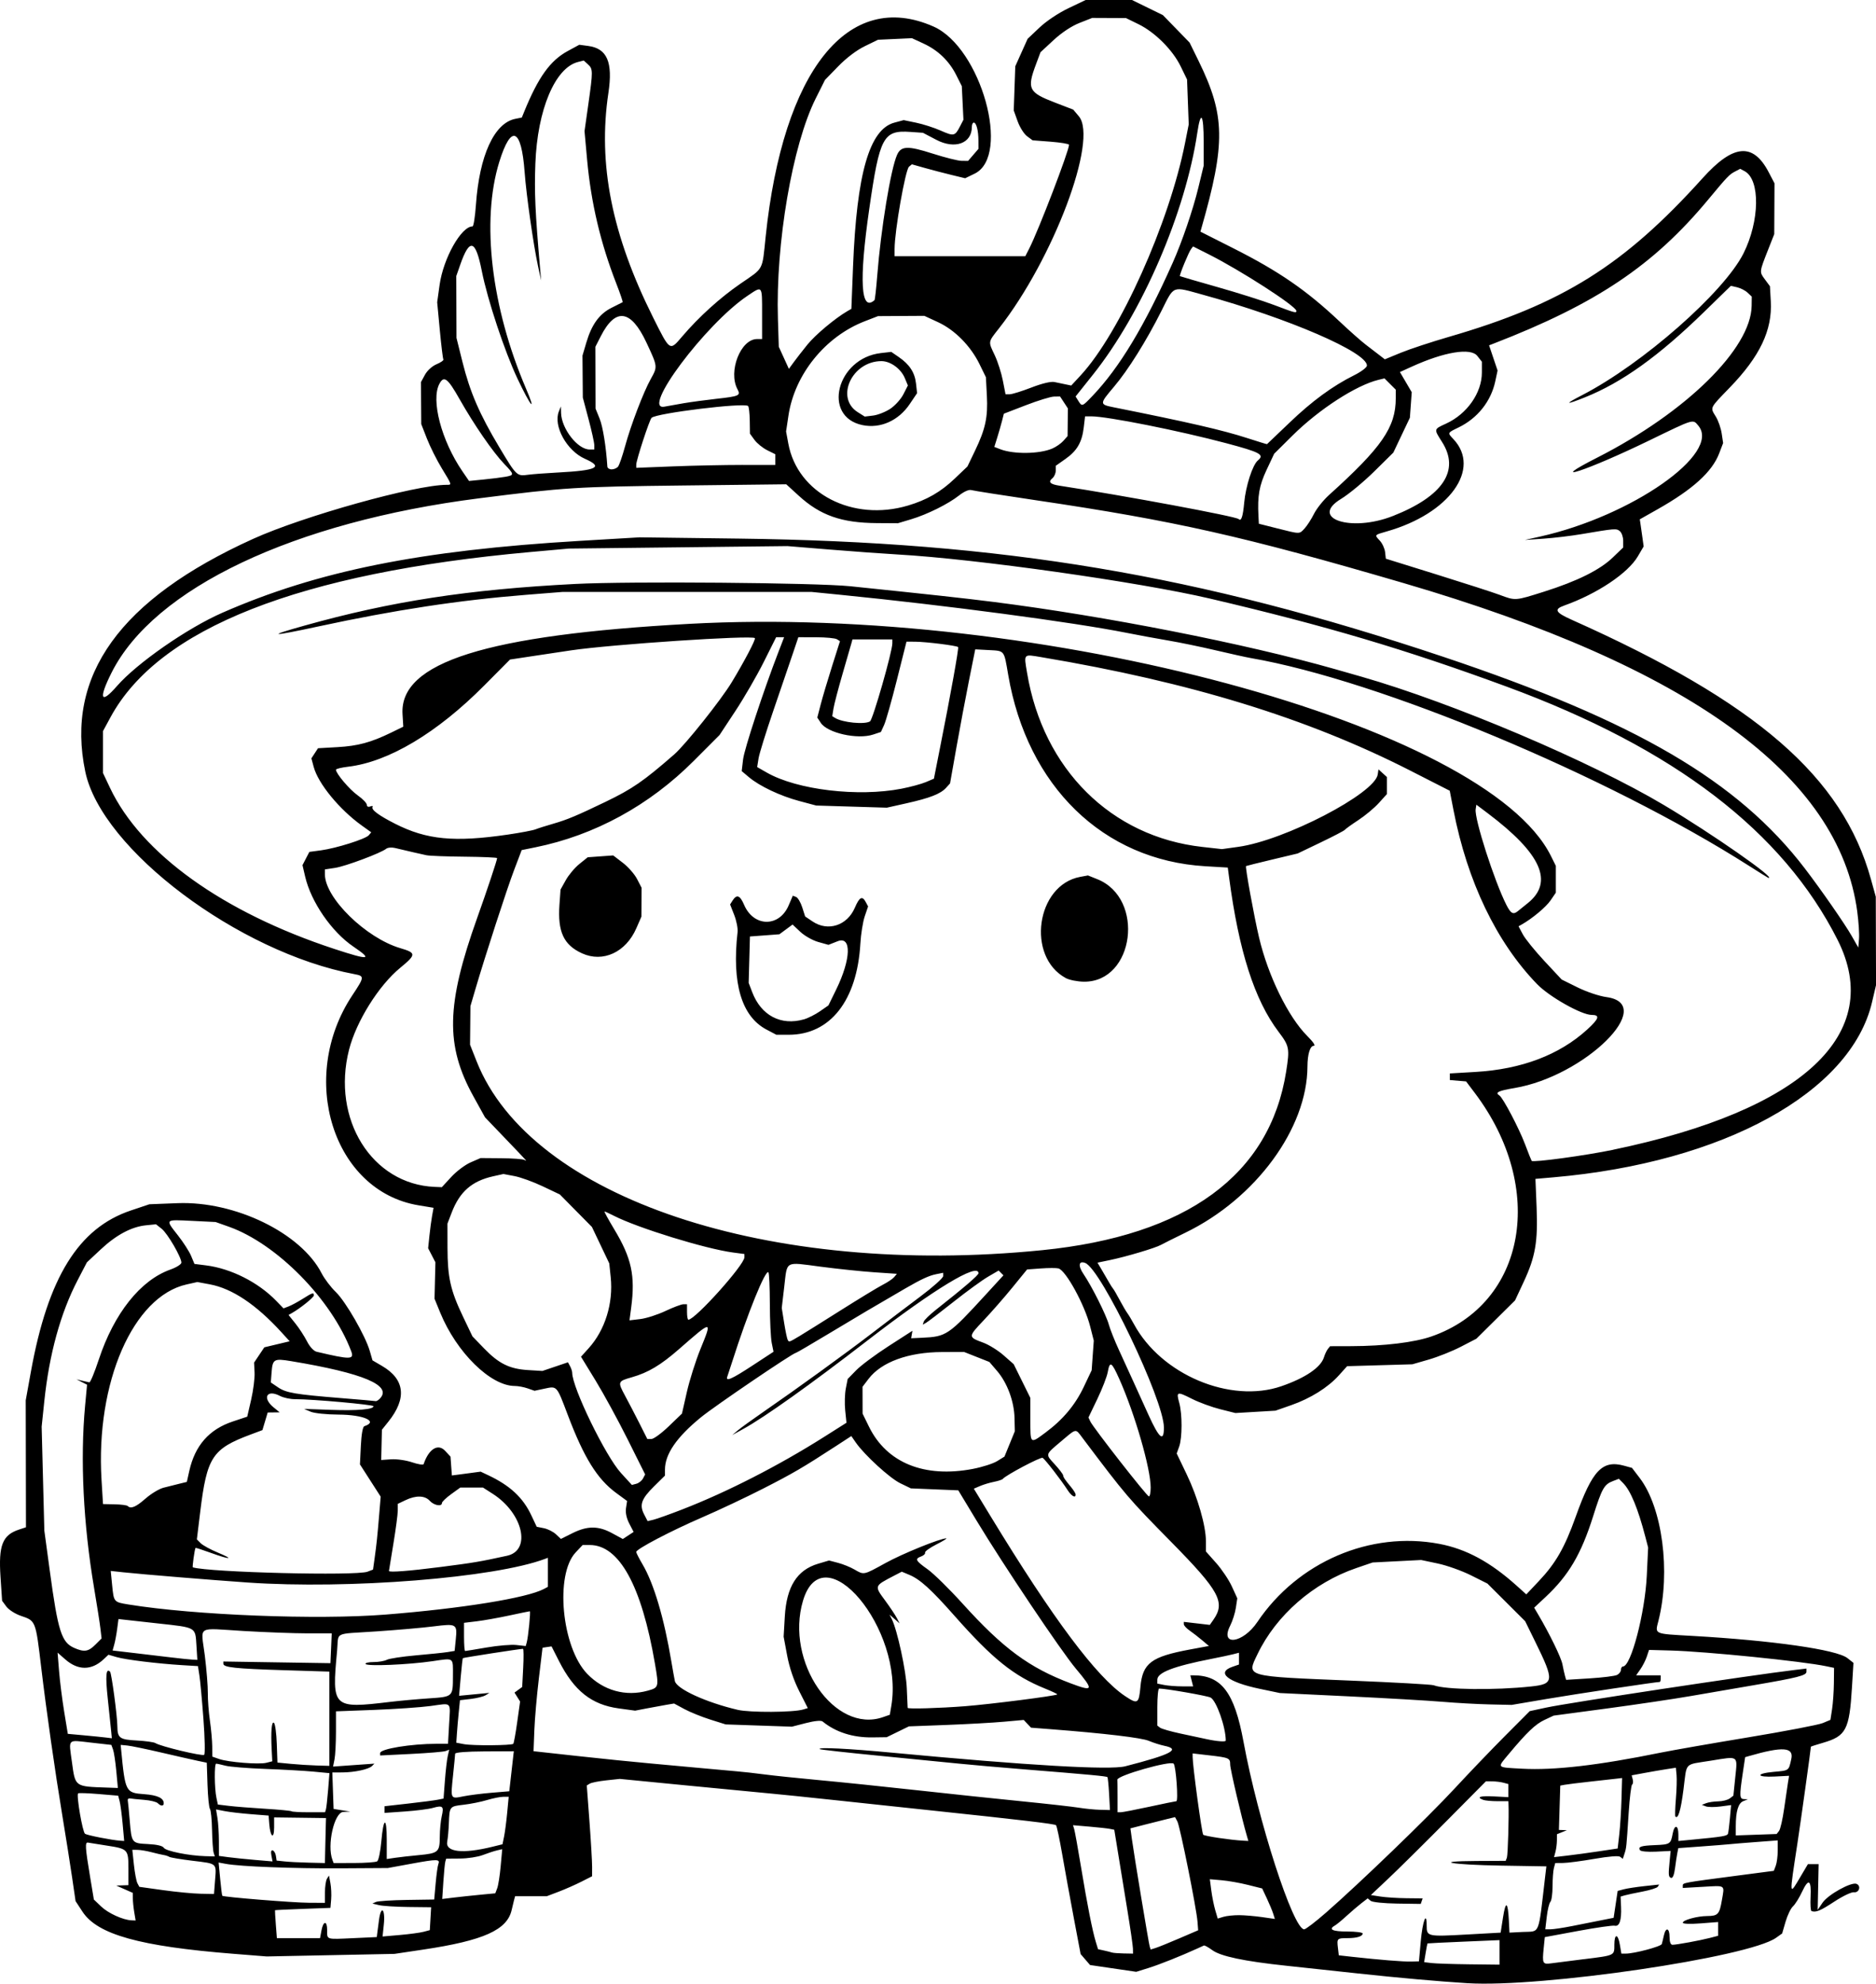 <?xml version="1.0" encoding="UTF-8" standalone="no"?>
<!-- Created with Inkscape (http://www.inkscape.org/) -->

<svg
   width="224.804mm"
   height="237.624mm"
   viewBox="0 0 224.804 237.624"
   version="1.1"
   id="svg1"
   xml:space="preserve"
   xmlns="http://www.w3.org/2000/svg"
   xmlns:svg="http://www.w3.org/2000/svg"><defs
     id="defs1" /><g
     id="layer1"
     transform="translate(-7.909,100.365)"><path
       style="fill:#000000"
       d="m 183.765,137.203 c -3.425,-0.213 -8.423,-0.657 -13.097,-1.165 -2.692,-0.292 -6.559,-0.708 -8.592,-0.924 -5.09,-0.541 -7.896,-1.133 -8.907,-1.878 -0.46,-0.339 -0.908,-0.586 -0.995,-0.547 -0.087,0.038 -0.457,0.206 -0.82,0.373 -1.914,0.876 -4.533,1.919 -5.827,2.321 l -1.462,0.454 -2.767,-0.406 -2.767,-0.406 -0.565,-0.657 -0.565,-0.657 -0.817,-4.324 c -0.45,-2.378 -1.075,-5.813 -1.39,-7.632 -0.315,-1.819 -0.647,-3.384 -0.738,-3.477 -0.157,-0.161 -3.97,-0.612 -15.247,-1.805 -2.765,-0.292 -7.766,-0.826 -11.113,-1.185 -3.347,-0.359 -6.859,-0.721 -7.805,-0.804 -0.946,-0.083 -5.408,-0.512 -9.916,-0.953 l -8.196,-0.802 -1.621,0.174 c -0.892,0.096 -1.782,0.273 -1.978,0.394 l -0.357,0.22 0.322,4.317 c 0.177,2.374 0.32,4.821 0.318,5.437 l -0.004,1.12 -1.296,0.657 c -0.713,0.361 -1.933,0.899 -2.712,1.195 l -1.416,0.538 -1.9,1.3e-4 -1.9,1.3e-4 -0.126,0.463 c -0.069,0.255 -0.196,0.781 -0.282,1.17 -0.534,2.41 -3.363,3.68 -10.608,4.762 l -3.44,0.514 -7.653,0.154 -7.653,0.154 -3.988,-0.317 C 24.663,132.789 19.585,131.374 17.796,128.64 l -0.832,-1.271 -0.42,-2.874 c -0.231,-1.581 -0.765,-4.958 -1.187,-7.504 -0.86,-5.19 -1.892,-12.43 -2.507,-17.595 -0.673,-5.651 -0.652,-5.596 -2.434,-6.198 C 9.738,92.968 8.953,92.469 8.672,92.087 L 8.161,91.393 7.969,88.515 C 7.719,84.748 8.201,83.518 10.185,82.864 l 0.835,-0.276 -0.014,-7.603 -0.014,-7.603 0.616,-3.408 C 13.653,52.655 17.318,46.742 23.589,44.638 l 2.219,-0.744 3.37,-0.132 c 6.893,-0.269 14.802,3.579 17.271,8.401 0.336,0.657 1.105,1.671 1.709,2.253 1.178,1.136 3.536,5.231 4.065,7.06 l 0.323,1.117 1.155,0.676 c 2.727,1.595 2.982,3.877 0.747,6.667 l -0.774,0.967 -0.042,1.812 -0.042,1.812 1.2,-0.082 c 0.66,-0.045 1.787,0.117 2.504,0.36 0.717,0.243 1.338,0.34 1.381,0.215 0.618,-1.828 1.725,-2.508 2.58,-1.585 l 0.639,0.69 0.082,1.127 0.082,1.127 0.529,-0.067 c 0.291,-0.037 1.067,-0.14 1.724,-0.228 l 1.195,-0.161 0.922,0.436 c 2.594,1.226 4.141,2.663 5.138,4.77 l 0.661,1.398 0.856,0.171 c 0.471,0.094 1.122,0.422 1.448,0.728 l 0.592,0.557 1.39,-0.693 c 1.786,-0.89 3.105,-0.888 4.747,0.005 l 1.283,0.698 0.647,-0.424 0.647,-0.424 L 83.316,82.141 C 82.982,81.497 82.842,80.836 82.925,80.289 l 0.13,-0.851 -1.31,-0.962 c -2.277,-1.672 -3.863,-4.231 -5.81,-9.375 -1.334,-3.525 -1.26,-3.442 -2.795,-3.115 L 71.963,66.237 71.137,65.949 c -0.454,-0.158 -1.146,-0.288 -1.537,-0.288 -2.901,0 -6.985,-4.015 -8.941,-8.79 l -0.68,-1.661 0.053,-2.183 0.053,-2.183 -0.436,-0.842 -0.436,-0.842 0.152,-1.472 c 0.084,-0.81 0.229,-1.899 0.324,-2.421 L 59.863,44.317 58.062,44.019 C 47.83,42.323 43.555,28.752 50.135,18.854 51.589,16.666 51.6,16.556 50.383,16.328 36.503,13.724 20.088,1.388 18.132,-7.91 15.705,-19.45 22.293,-28.592 38.244,-35.816 c 6.014,-2.724 19.446,-6.472 23.191,-6.472 0.638,0 0.659,0.068 -0.596,-1.996 -0.597,-0.982 -1.392,-2.572 -1.768,-3.533 l -0.683,-1.747 -0.018,-2.514 -0.018,-2.514 0.481,-0.881 c 0.279,-0.512 0.865,-1.042 1.4,-1.265 0.506,-0.211 0.868,-0.47 0.805,-0.574 -0.063,-0.105 -0.256,-1.689 -0.428,-3.52 l -0.313,-3.33 0.288,-2.067 c 0.445,-3.197 2.594,-7.016 3.948,-7.016 0.124,0 0.306,-1.161 0.406,-2.58 0.416,-5.922 2.191,-9.799 4.719,-10.304 l 0.78,-0.156 0.281,-0.69 c 1.686,-4.136 3.115,-6.13 5.211,-7.27 l 1.396,-0.759 1.072,0.144 c 2.267,0.304 2.97,1.943 2.415,5.633 -1.278,8.502 0.411,16.988 5.351,26.875 2.05,4.103 1.986,4.06 3.483,2.302 1.993,-2.341 4.553,-4.66 6.995,-6.336 2.836,-1.946 2.583,-1.473 3.016,-5.627 2.079,-19.919 9.891,-29.694 20.116,-25.172 5.692,2.517 9.319,15.495 4.925,17.622 l -1.136,0.55 -1.648,-0.4 c -0.906,-0.22 -2.342,-0.595 -3.191,-0.834 l -1.543,-0.434 -0.345,0.286 c -0.439,0.364 -1.728,7.709 -1.728,9.847 v 0.875 h 7.832 7.832 l 0.473,-0.926 c 1.124,-2.201 4.766,-11.693 4.766,-12.422 0,-0.11 -0.982,-0.275 -2.181,-0.368 l -2.181,-0.168 -0.663,-0.488 c -0.365,-0.268 -0.873,-1.073 -1.131,-1.789 l -0.468,-1.301 0.092,-2.646 0.092,-2.646 0.74,-1.646 0.74,-1.646 1.418,-1.341 c 0.828,-0.784 2.273,-1.749 3.473,-2.322 l 2.055,-0.981 h 2.784 2.784 l 1.847,0.903 1.847,0.903 1.601,1.647 1.601,1.647 1.084,2.212 c 3.192,6.518 3.245,9.832 0.321,20.055 l -0.109,0.38 3.969,2.004 c 5.446,2.749 8.76,5.033 12.7,8.75 1.164,1.098 2.578,2.35 3.142,2.782 0.564,0.432 1.309,1.004 1.656,1.271 l 0.63,0.487 1.916,-0.788 c 1.054,-0.433 3.642,-1.288 5.752,-1.9 13.616,-3.945 20.999,-8.563 30.426,-19.029 3.667,-4.071 6.036,-4.277 7.91,-0.689 l 0.691,1.323 -0.015,3.043 -0.015,3.043 -0.73,1.852 c -1.067,2.707 -1.062,2.661 -0.398,3.56 l 0.612,0.828 0.102,1.809 c 0.195,3.447 -1.302,6.594 -4.915,10.329 -2.456,2.54 -2.364,2.345 -1.661,3.501 0.287,0.472 0.599,1.373 0.693,2.002 l 0.172,1.144 -0.473,1.238 c -0.844,2.211 -3.154,4.306 -7.377,6.694 l -2.136,1.207 0.077,0.512 c 0.042,0.282 0.147,1.012 0.231,1.624 l 0.154,1.111 -0.693,1.182 c -1.19,2.03 -4.868,4.488 -8.832,5.901 -1.266,0.451 -1.065,0.823 0.926,1.712 22.124,9.871 32.437,18.815 35.836,31.076 l 0.58,2.092 0.015,5.292 0.015,5.292 -0.481,2.051 c -2.536,10.809 -17.83,19.211 -38.182,20.976 l -2.151,0.186 0.138,3.393 c 0.168,4.135 -0.145,5.946 -1.547,8.948 l -1.035,2.218 -2.316,2.293 -2.316,2.293 -1.856,0.961 c -1.021,0.529 -2.747,1.218 -3.836,1.533 l -1.98,0.572 -3.909,0.113 -3.909,0.113 -0.986,1.096 c -1.315,1.461 -3.399,2.765 -5.708,3.572 l -1.893,0.661 -2.401,0.142 -2.401,0.142 -1.829,-0.459 c -1.006,-0.252 -2.527,-0.811 -3.38,-1.242 -1.8,-0.908 -1.896,-0.878 -1.518,0.484 0.37,1.332 0.364,4.203 -0.011,5.24 l -0.297,0.821 1.201,2.505 c 1.325,2.763 2.303,6.173 2.303,8.031 v 1.204 l 1.229,1.384 c 0.676,0.761 1.522,2.023 1.879,2.804 l 0.65,1.42 -0.171,1.139 c -0.094,0.626 -0.4,1.589 -0.68,2.138 -1.279,2.508 1.525,2.132 3.254,-0.436 4.843,-7.195 13.527,-10.926 21.794,-9.363 3.228,0.61 6.121,2.173 9.281,5.013 l 1.156,1.039 1.507,-1.596 c 2.022,-2.142 3.085,-3.997 4.41,-7.699 2,-5.589 3.192,-6.839 5.825,-6.112 l 0.923,0.255 0.92,1.205 c 2.722,3.565 3.731,11.238 2.249,17.104 -0.416,1.645 -0.625,1.551 4.041,1.816 9.622,0.545 17.31,1.644 18.599,2.657 l 0.728,0.573 -0.178,2.929 c -0.31,5.09 -0.702,5.841 -3.475,6.647 -0.795,0.231 -1.447,0.442 -1.448,0.468 -0.014,0.355 -1.201,8.87 -1.61,11.557 -1,6.558 -1.023,6.358 0.44,3.886 l 0.812,-1.373 h 0.643 0.643 l -0.057,2.737 -0.057,2.737 0.586,-0.861 c 0.653,-0.96 3.423,-2.5 4.058,-2.256 0.595,0.228 0.33,1.098 -0.307,1.01 -0.289,-0.04 -1.346,0.466 -2.348,1.124 -1.671,1.097 -2.194,1.314 -2.73,1.13 -0.106,-0.036 -0.156,-0.797 -0.11,-1.69 0.106,-2.07 -0.244,-2.281 -1.024,-0.615 -0.338,0.722 -0.829,1.507 -1.09,1.743 -0.261,0.236 -0.659,1.063 -0.884,1.836 l -0.409,1.407 -0.731,0.52 c -3.281,2.336 -28.106,5.987 -36.967,5.437 z m 3.836,-3.691 v -1.47 l -4.299,0.182 c -2.365,0.1 -4.316,0.196 -4.335,0.213 -0.02,0.017 -0.118,0.529 -0.219,1.137 l -0.183,1.106 0.88,0.108 c 0.484,0.059 2.517,0.127 4.518,0.151 l 3.638,0.042 z m 10.138,0.811 c 3.712,-0.462 3.621,-0.418 3.621,-1.738 0,-1.355 0.432,-1.345 0.661,0.016 l 0.179,1.058 h 0.52 c 1.032,0 4.234,-0.851 4.324,-1.15 0.051,-0.168 0.164,-0.633 0.252,-1.033 0.227,-1.034 0.679,-0.902 0.679,0.198 0,0.589 0.127,0.926 0.348,0.926 0.494,0 3.303,-0.515 4.48,-0.821 l 0.992,-0.258 v -0.823 -0.823 l -2.117,0.163 c -1.233,0.095 -2.117,0.061 -2.117,-0.081 0,-0.318 1.729,-0.793 2.91,-0.8 1.306,-0.008 1.485,-0.2 1.776,-1.912 0.32,-1.876 0.507,-1.747 -2.316,-1.587 l -2.371,0.135 v -0.289 c 0,-0.329 0.067,-0.341 6.314,-1.16 l 4.595,-0.602 0.234,-0.616 c 0.129,-0.339 0.234,-1.159 0.234,-1.823 v -1.207 l -2.58,0.194 c -1.419,0.107 -2.877,0.227 -3.241,0.266 -0.364,0.04 -1.883,0.16 -3.376,0.268 l -2.715,0.197 -0.115,0.564 c -0.063,0.31 -0.189,1.136 -0.28,1.836 -0.105,0.809 -0.279,1.233 -0.477,1.164 -0.321,-0.112 -0.337,-0.349 -0.154,-2.171 l 0.106,-1.057 -1.756,0.087 c -1.003,0.05 -1.828,-0.028 -1.923,-0.182 -0.251,-0.406 0.123,-0.533 1.767,-0.599 1.841,-0.074 1.923,-0.127 2.152,-1.367 0.21,-1.142 0.686,-1.079 0.686,0.091 v 0.78 l 1.521,-0.146 c 3.858,-0.369 4.338,-0.45 4.426,-0.74 0.052,-0.17 0.156,-1.009 0.232,-1.863 l 0.138,-1.553 -1.273,0.169 c -0.7,0.093 -1.488,0.086 -1.751,-0.014 l -0.477,-0.183 0.51,-0.2 c 0.28,-0.11 0.934,-0.208 1.451,-0.218 0.518,-0.01 1.138,-0.167 1.378,-0.349 l 0.436,-0.331 0.226,-2.198 c 0.274,-2.66 0.445,-2.542 -2.898,-1.999 -3.307,0.537 -2.871,0.08 -3.308,3.461 -0.326,2.522 -0.647,3.589 -0.972,3.231 -0.057,-0.063 -0.029,-1.008 0.062,-2.099 0.091,-1.091 0.128,-2.38 0.082,-2.864 l -0.084,-0.88 -1.106,0.17 c -0.608,0.093 -1.8,0.298 -2.648,0.456 l -1.542,0.286 0.128,0.49 c 0.07,0.27 0.037,0.547 -0.074,0.615 -0.111,0.069 -0.296,1.587 -0.412,3.374 -0.272,4.201 -0.272,4.201 -0.505,4.917 l -0.199,0.609 -0.308,-0.243 c -0.191,-0.151 -1.363,-0.059 -3.087,0.241 -1.528,0.266 -3.211,0.488 -3.739,0.493 l -0.961,0.009 -0.16,0.595 c -0.088,0.327 -0.161,1.316 -0.163,2.196 -0.002,0.88 -0.118,1.715 -0.259,1.856 -0.14,0.14 -0.335,0.938 -0.433,1.773 l -0.178,1.518 0.632,-2.1e-4 c 0.347,-1.2e-4 1.525,-0.178 2.616,-0.395 1.091,-0.217 2.65,-0.527 3.463,-0.688 l 1.479,-0.294 0.241,-1.611 0.241,-1.611 0.739,-0.195 c 0.406,-0.107 1.524,-0.279 2.485,-0.382 l 1.746,-0.187 -0.163,0.264 c -0.09,0.145 -0.91,0.406 -1.823,0.579 -0.913,0.173 -1.879,0.379 -2.146,0.458 l -0.485,0.142 0.054,1.232 c 0.07,1.601 -0.195,2.39 -0.76,2.257 -0.242,-0.057 -2.226,0.227 -4.409,0.632 l -3.969,0.736 -0.138,1.366 c -0.18,1.787 -0.118,1.913 0.881,1.776 0.464,-0.064 2.251,-0.291 3.97,-0.505 z m -19.582,-2.119 c 0.217,-2.431 0.713,-3.75 0.713,-1.897 0,1.308 0.075,1.324 4.82,1.062 l 4.043,-0.224 0.289,-1.852 c 0.316,-2.024 0.581,-1.873 0.696,0.397 l 0.073,1.455 1.587,-0.081 c 2.125,-0.108 1.839,0.602 2.693,-6.666 l 0.14,-1.191 -5.355,-0.088 c -6.131,-0.101 -8.442,-0.53 -2.996,-0.557 l 3.477,-0.017 0.146,-0.38 c 0.117,-0.304 0.257,-5.021 0.191,-6.433 l -0.015,-0.331 h -1.301 c -0.716,0 -1.49,-0.072 -1.72,-0.161 -0.873,-0.335 -0.359,-0.498 1.301,-0.412 l 1.72,0.089 v -0.785 -0.785 l -0.595,-0.16 c -0.327,-0.088 -0.933,-0.161 -1.346,-0.163 l -0.751,-0.004 -4.805,4.845 c -2.643,2.665 -5.745,5.731 -6.893,6.813 l -2.088,1.968 1.162,0.179 c 0.639,0.098 2.035,0.188 3.102,0.198 l 1.94,0.02 -0.114,0.331 -0.114,0.331 -2.826,-0.04 c -1.61,-0.023 -2.977,-0.166 -3.178,-0.332 l -0.352,-0.292 -0.765,0.592 c -0.421,0.326 -1.222,1.011 -1.78,1.523 -0.558,0.512 -1.184,1.026 -1.389,1.142 -0.813,0.46 -0.287,0.714 1.478,0.714 1.019,0 1.852,0.106 1.852,0.236 0,0.345 -0.698,0.557 -1.83,0.557 -1.228,0 -1.266,0.038 -1.135,1.153 l 0.106,0.904 1.628,0.182 c 3.183,0.355 6.139,0.592 7.052,0.566 l 0.926,-0.026 z m -34.486,0.86 c -0.005,-0.327 -0.302,-2.381 -0.659,-4.564 -0.357,-2.183 -0.858,-5.254 -1.113,-6.824 l -0.464,-2.855 -0.531,-0.106 c -0.292,-0.058 -1.405,-0.181 -2.473,-0.272 l -1.942,-0.166 0.146,0.481 c 0.08,0.265 0.451,2.327 0.824,4.582 0.74,4.479 1.356,7.592 1.766,8.93 l 0.263,0.86 0.707,0.155 c 0.389,0.085 0.826,0.195 0.972,0.244 0.146,0.049 0.771,0.098 1.389,0.109 l 1.124,0.021 z m 5.566,-1.236 2.249,-0.966 -0.081,-1.049 c -0.122,-1.592 -2.092,-11.392 -2.409,-11.985 l -0.278,-0.52 -0.865,0.207 c -0.476,0.114 -1.68,0.416 -2.675,0.673 l -1.81,0.466 0.167,1.218 c 0.282,2.055 2.027,12.574 2.147,12.945 l 0.113,0.349 0.597,-0.186 c 0.328,-0.102 1.609,-0.621 2.846,-1.152 z m -96.129,-0.55 c 0.029,-0.218 0.127,-0.965 0.218,-1.659 0.239,-1.816 0.77,-1.322 0.578,0.537 l -0.15,1.452 2.075,-0.181 c 1.141,-0.1 2.414,-0.271 2.829,-0.381 l 0.754,-0.2 0.08,-1.371 0.08,-1.371 -2.726,-0.031 c -1.499,-0.017 -3.083,-0.118 -3.52,-0.223 l -0.794,-0.192 0.433,-0.191 c 0.238,-0.105 1.905,-0.213 3.704,-0.24 l 3.271,-0.049 0.172,-1.922 c 0.094,-1.057 0.238,-2.095 0.319,-2.307 0.24,-0.627 -0.085,-0.634 -3.137,-0.076 l -2.91,0.533 -5.689,0.034 c -5.618,0.033 -12.003,-0.214 -13.711,-0.531 l -0.879,-0.163 0.186,1.951 c 0.102,1.073 0.217,1.988 0.254,2.032 0.132,0.156 8.483,0.83 10.38,0.838 l 1.918,0.008 0.004,-1.257 c 0.002,-0.691 0.112,-1.427 0.244,-1.635 l 0.24,-0.379 0.172,0.919 c 0.095,0.506 0.134,1.377 0.087,1.937 l -0.085,1.018 -3.307,0.123 c -1.819,0.068 -3.32,0.14 -3.336,0.161 -0.016,0.021 0.028,0.782 0.098,1.692 l 0.127,1.654 h 2.585 2.585 l 0.174,-0.926 c 0.221,-1.177 0.679,-1.206 0.679,-0.044 0,1.173 -0.168,1.12 3.083,0.97 l 2.865,-0.132 z m 113.684,-2.516 c 4.1,-3.584 12.222,-11.418 15.416,-14.869 1.723,-1.862 4.455,-4.712 6.072,-6.333 l 2.939,-2.949 1.962,-0.422 c 2.656,-0.572 24.46,-3.872 29.809,-4.512 l 1.389,-0.166 v 0.38 c 0,0.448 -1.025,0.71 -6.35,1.62 -2.11,0.361 -5.503,0.944 -7.541,1.297 -2.037,0.353 -6.562,1.023 -10.054,1.491 l -6.35,0.85 -1.096,0.514 c -1.087,0.509 -2.109,1.485 -4.268,4.071 -1.438,1.722 -1.544,1.602 1.578,1.774 3.848,0.212 9.121,-0.398 16.618,-1.924 1.382,-0.281 6.111,-1.107 10.507,-1.835 4.396,-0.728 8.406,-1.496 8.91,-1.707 l 0.917,-0.383 0.198,-1.278 c 0.109,-0.703 0.207,-2.105 0.218,-3.115 l 0.02,-1.837 -0.926,-0.194 C 223.887,98.631 212.366,97.468 208.133,97.351 l -2.619,-0.072 -0.263,0.794 c -0.145,0.437 -0.492,1.121 -0.772,1.521 l -0.509,0.728 h 1.473 1.473 v 0.397 c 0,0.218 -0.056,0.397 -0.124,0.397 -0.444,0 -10.005,1.438 -13.502,2.031 l -4.233,0.718 -2.646,-0.059 c -1.455,-0.032 -4.015,-0.174 -5.689,-0.316 -1.673,-0.141 -6.734,-0.434 -11.245,-0.652 l -8.202,-0.395 -2.403,-0.502 c -3.837,-0.801 -5.265,-1.948 -3.286,-2.638 l 0.794,-0.277 v -0.704 -0.704 l -0.728,0.185 c -0.4,0.101 -1.561,0.348 -2.58,0.548 -4.554,0.895 -6.482,1.638 -6.482,2.499 v 0.464 l 0.827,0.165 c 0.455,0.091 1.42,0.165 2.145,0.165 h 1.319 l -0.166,-0.661 -0.166,-0.661 h 0.36 c 3.372,0 4.922,2.048 6.008,7.938 1.753,9.501 5.954,22.49 7.274,22.49 0.18,0 1.349,-0.894 2.599,-1.987 z m -142.797,-0.064 c -0.09,-0.546 -0.166,-1.29 -0.168,-1.654 l -0.004,-0.661 -0.991,-0.438 -0.991,-0.438 0.728,-0.025 0.728,-0.025 v -1.952 c 0,-2.337 -0.057,-2.398 -2.593,-2.787 -1.062,-0.163 -2.074,-0.324 -2.249,-0.358 -0.38,-0.074 -0.341,0.561 0.26,4.172 l 0.44,2.646 0.873,0.836 c 0.845,0.808 2.612,1.614 3.634,1.657 l 0.498,0.021 z m 132.386,0.354 c 0.655,0.004 1.889,0.107 2.743,0.23 l 1.552,0.223 -0.199,-0.635 c -0.11,-0.349 -0.452,-1.171 -0.76,-1.826 l -0.56,-1.191 -1.719,-0.43 c -0.946,-0.237 -2.357,-0.486 -3.136,-0.553 l -1.416,-0.123 0.175,1.347 c 0.096,0.741 0.309,1.801 0.472,2.356 l 0.298,1.009 0.681,-0.207 c 0.374,-0.114 1.216,-0.204 1.871,-0.2 z m -90.929,-2.445 1.808,-0.172 0.23,-0.606 c 0.127,-0.333 0.314,-1.523 0.415,-2.644 l 0.185,-2.038 -0.635,0.149 c -0.349,0.082 -1.112,0.332 -1.694,0.556 -0.582,0.224 -1.806,0.412 -2.72,0.418 l -1.662,0.012 -0.102,0.331 c -0.056,0.182 -0.164,1.269 -0.239,2.416 l -0.136,2.085 1.371,-0.167 c 0.754,-0.092 2.185,-0.244 3.179,-0.339 z m -31.771,-1.746 c 0.163,-2.069 0.284,-1.965 -2.712,-2.328 -1.382,-0.168 -2.631,-0.376 -2.773,-0.464 -0.143,-0.088 -0.441,-0.186 -0.661,-0.219 -0.221,-0.033 -0.878,-0.185 -1.46,-0.337 -0.582,-0.152 -1.34,-0.28 -1.684,-0.283 l -0.626,-0.006 0.19,1.786 c 0.105,0.982 0.294,1.98 0.42,2.217 l 0.23,0.431 2.852,0.398 c 1.569,0.219 3.582,0.412 4.474,0.429 l 1.622,0.031 z m 13.21,-4.167 c 0.026,-1.164 0.056,-2.377 0.066,-2.695 l 0.019,-0.578 -3.109,-0.04 -3.109,-0.04 v 1.2 c 0,1.463 -0.456,1.178 -0.578,-0.361 l -0.084,-1.058 -2.117,-0.166 c -1.164,-0.091 -2.581,-0.257 -3.149,-0.368 l -1.033,-0.202 0.17,1.029 c 0.094,0.566 0.171,1.819 0.173,2.785 l 0.003,1.756 1.124,0.151 c 0.618,0.083 2.064,0.231 3.212,0.329 l 2.088,0.178 -0.135,-0.707 c -0.086,-0.452 -0.029,-0.672 0.161,-0.609 0.163,0.053 0.333,0.349 0.379,0.657 l 0.083,0.56 0.976,0.103 c 0.537,0.057 1.839,0.123 2.894,0.147 l 1.918,0.044 z m 6.213,1.913 c 0.169,-0.107 0.393,-1.18 0.498,-2.383 0.255,-2.925 0.651,-3.036 0.651,-0.184 v 2.288 l 0.992,-0.147 c 0.546,-0.081 1.826,-0.225 2.844,-0.32 2.345,-0.219 2.512,-0.364 2.52,-2.191 0.004,-0.819 0.11,-1.936 0.237,-2.483 0.274,-1.181 0.121,-1.323 -1.06,-0.984 -0.491,0.141 -1.996,0.333 -3.345,0.428 l -2.453,0.172 v -0.4 -0.4 l 2.837,-0.319 c 1.56,-0.176 3.152,-0.382 3.536,-0.459 l 0.699,-0.14 0.163,-2.157 c 0.09,-1.186 0.242,-2.504 0.339,-2.928 l 0.177,-0.771 -0.426,0.163 c -0.234,0.09 -2.097,0.246 -4.14,0.347 l -3.714,0.184 v -0.286 c 0,-0.505 3.678,-1.109 6.78,-1.114 l 1.356,-0.002 0.129,-2.315 c 0.156,-2.807 0.402,-2.562 -2.213,-2.21 -1.201,0.162 -4.244,0.372 -6.763,0.467 l -4.58,0.173 v 2.439 c 0,1.341 -0.078,2.83 -0.174,3.308 l -0.174,0.869 2.477,-0.176 2.477,-0.176 -0.286,0.286 c -0.393,0.393 -2.089,0.76 -3.546,0.768 l -1.211,0.006 0.076,2.183 0.076,2.183 1.003,0.161 1.003,0.161 -0.844,0.037 c -1.086,0.048 -1.975,3.99 -1.298,5.754 l 0.141,0.369 2.456,-0.004 c 1.351,-0.002 2.594,-0.092 2.763,-0.199 z m -19.598,-1.053 c -0.079,-0.255 -0.164,-1.475 -0.188,-2.712 -0.024,-1.237 -0.137,-2.37 -0.252,-2.518 -0.114,-0.148 -0.246,-1.454 -0.293,-2.901 l -0.085,-2.632 -1.058,-0.221 c -0.582,-0.121 -2.547,-0.567 -4.366,-0.991 -1.819,-0.424 -3.664,-0.805 -4.101,-0.847 l -0.794,-0.077 0.051,0.529 c 0.493,5.128 0.538,5.214 2.778,5.376 1.57,0.114 2.331,0.468 2.331,1.087 0,0.367 -0.344,0.362 -0.717,-0.01 -0.161,-0.161 -0.902,-0.341 -1.647,-0.399 -0.744,-0.058 -1.499,-0.135 -1.678,-0.17 -0.178,-0.035 -0.298,0.074 -0.267,0.242 0.032,0.168 0.137,1.259 0.235,2.424 0.225,2.696 0.233,2.705 2.206,2.802 1.059,0.052 1.738,0.214 1.882,0.45 0.236,0.387 3.013,0.945 4.964,0.999 l 1.142,0.031 z m 166.002,-0.151 2.249,-0.338 0.194,-1.707 c 0.107,-0.939 0.226,-2.838 0.265,-4.22 l 0.07,-2.514 -0.529,0.062 c -0.291,0.034 -1.72,0.193 -3.175,0.354 -1.455,0.16 -2.884,0.336 -3.175,0.392 l -0.529,0.1 -0.082,2.655 -0.082,2.655 0.478,0.017 0.478,0.017 -0.595,0.239 -0.595,0.239 -0.004,0.736 c -0.002,0.405 -0.08,1.023 -0.174,1.374 l -0.171,0.637 1.563,-0.18 c 0.86,-0.099 2.575,-0.332 3.812,-0.518 z m -132.566,-0.551 1.181,-0.291 0.19,-0.926 c 0.105,-0.509 0.272,-1.789 0.372,-2.844 l 0.181,-1.918 h -0.65 c -0.358,0 -1.235,0.176 -1.949,0.391 -0.714,0.215 -1.976,0.468 -2.804,0.562 -1.685,0.191 -1.692,0.2 -1.766,2.222 -0.029,0.8 -0.118,1.78 -0.196,2.176 -0.254,1.276 1.831,1.517 5.442,0.628 z m -44.338,-2.738 c -0.102,-1.128 -0.264,-2.348 -0.36,-2.712 l -0.175,-0.661 -2.343,-0.197 c -1.288,-0.108 -2.395,-0.144 -2.458,-0.081 -0.226,0.226 0.532,4.649 0.831,4.843 0.288,0.187 3.21,0.761 4.217,0.827 l 0.474,0.031 z m 134.723,1.455 c -0.638,-2.182 -2.004,-8.015 -2.004,-8.556 0,-0.781 -0.112,-0.829 -2.58,-1.114 l -1.918,-0.222 v 0.43 c 0,1.073 1.098,9.144 1.266,9.31 0.172,0.169 3.263,0.63 4.784,0.713 l 0.626,0.034 z m 63.767,-0.606 c 0.158,-0.202 0.434,-1.413 0.614,-2.692 0.18,-1.279 0.386,-2.682 0.458,-3.119 l 0.131,-0.794 -1.737,0.089 c -2.195,0.112 -2.305,-0.361 -0.129,-0.558 1.893,-0.172 1.81,-0.112 2.128,-1.529 0.325,-1.445 -1.017,-1.539 -5.095,-0.359 l -0.432,0.125 -0.296,1.987 c -0.399,2.684 -0.381,3.021 0.167,3.041 l 0.463,0.017 -0.558,0.225 c -0.606,0.245 -0.897,1.225 -0.898,3.015 l -1.3e-4,1.091 2.448,-0.086 2.448,-0.086 z M 46.962,116.395 c 0.057,-0.182 0.175,-1.236 0.264,-2.343 l 0.161,-2.012 -1.926,-0.183 c -1.059,-0.101 -3.652,-0.246 -5.762,-0.324 -2.11,-0.077 -4.253,-0.25 -4.763,-0.383 -0.509,-0.134 -1.015,-0.243 -1.124,-0.244 -0.234,-0.002 -0.21,2.958 0.034,4.1 l 0.17,0.794 1.32,0.161 c 0.726,0.088 2.686,0.244 4.356,0.346 1.67,0.102 3.088,0.238 3.153,0.302 0.064,0.065 0.994,0.117 2.066,0.117 h 1.949 z m 98.677,-0.331 c 1.683,-0.364 3.136,-0.661 3.23,-0.661 0.262,0 -0.041,-4.219 -0.323,-4.501 -0.391,-0.391 -6.788,1.433 -6.738,1.921 0.011,0.109 0.02,1.032 0.02,2.051 v 1.852 h 0.376 c 0.207,0 1.752,-0.298 3.435,-0.661 z m -4.824,-1.521 c -0.058,-1.055 -0.149,-1.966 -0.203,-2.025 -0.106,-0.114 -2.133,-0.304 -10.028,-0.938 -2.765,-0.222 -6.218,-0.524 -7.673,-0.672 -1.455,-0.148 -5.801,-0.576 -9.657,-0.953 -3.856,-0.376 -7.061,-0.734 -7.122,-0.794 -0.253,-0.251 3.38,-0.072 8.709,0.43 16.255,1.53 26.063,2.101 27.914,1.626 5.512,-1.415 6.703,-2.041 4.669,-2.457 -0.488,-0.1 -1.321,-0.366 -1.852,-0.591 -0.869,-0.369 -5.339,-0.898 -11.772,-1.395 l -2.341,-0.181 -0.438,-0.463 -0.438,-0.463 -2.381,0.214 c -1.31,0.118 -4.405,0.291 -6.879,0.385 l -4.498,0.17 -1.331,0.649 -1.331,0.649 -1.712,0.023 c -2.348,0.031 -4.39,-0.622 -5.976,-1.91 -0.182,-0.148 -0.947,-0.073 -1.984,0.193 l -1.689,0.433 -3.969,-0.136 -3.969,-0.136 -1.852,-0.584 c -1.019,-0.321 -2.409,-0.884 -3.089,-1.251 l -1.237,-0.667 -0.88,0.147 c -0.484,0.081 -1.535,0.274 -2.335,0.428 l -1.455,0.28 -1.969,-0.269 c -3.251,-0.444 -5.342,-2.102 -7.157,-5.678 l -0.888,-1.75 -0.54,0.079 -0.54,0.079 -0.444,3.704 c -0.244,2.037 -0.486,4.827 -0.539,6.199 l -0.095,2.494 5.292,0.581 c 2.91,0.32 6.839,0.719 8.731,0.887 1.892,0.169 4.69,0.425 6.218,0.57 1.528,0.145 3.373,0.312 4.101,0.371 0.728,0.059 2.216,0.226 3.307,0.37 1.091,0.144 4.068,0.455 6.615,0.69 2.547,0.235 7.785,0.776 11.642,1.202 3.856,0.426 9.512,1.023 12.568,1.327 3.056,0.304 6.152,0.651 6.879,0.771 0.728,0.12 1.863,0.232 2.522,0.249 l 1.199,0.031 z m -73.996,-0.155 2.117,-0.176 0.272,-2.397 0.272,-2.397 -3.512,0.016 c -2.15,0.01 -3.514,0.118 -3.518,0.28 -0.004,0.146 -0.118,1.326 -0.255,2.624 -0.299,2.847 -0.325,2.796 1.245,2.479 0.694,-0.14 2.214,-0.333 3.378,-0.43 z m -44.975,-2.608 c -0.105,-1.119 -0.281,-2.28 -0.392,-2.58 l -0.201,-0.544 -2.437,-0.274 c -2.886,-0.325 -2.675,-0.54 -2.286,2.327 0.407,2.995 0.314,2.928 4.218,3.062 l 1.288,0.044 z m 25.529,-6.257 v -5.646 l -5.509,-0.172 c -5.767,-0.18 -7.191,-0.333 -7.191,-0.773 v -0.265 l 6.416,0.1 6.416,0.1 0.078,-1.786 0.078,-1.786 h -2.876 c -1.582,0 -5.051,-0.128 -7.709,-0.285 -5.732,-0.338 -5.084,-0.748 -4.625,2.931 0.209,1.673 0.372,3.698 0.362,4.498 -0.01,0.8 0.103,2.289 0.25,3.307 0.147,1.019 0.272,2.406 0.277,3.083 l 0.009,1.231 0.822,0.287 c 1.097,0.383 4.763,0.675 5.654,0.452 l 0.711,-0.179 -0.071,-1.379 c -0.115,-2.212 -0.002,-3.499 0.281,-3.216 0.139,0.139 0.288,1.264 0.331,2.5 l 0.078,2.247 1.587,0.154 c 0.873,0.085 2.272,0.174 3.109,0.198 l 1.521,0.044 z m -15.084,0.059 c -0.167,-2.239 -0.383,-4.586 -0.481,-5.218 l -0.178,-1.147 -1.852,-0.112 c -2.952,-0.178 -6.794,-0.647 -7.875,-0.961 L 20.907,97.855 20.315,98.409 c -1.436,1.345 -3.058,1.345 -4.589,-2.48e-4 l -0.916,-0.804 0.178,2.218 c 0.098,1.22 0.374,3.409 0.613,4.864 l 0.434,2.646 1.844,0.168 c 1.014,0.092 2.201,0.212 2.638,0.265 l 0.794,0.096 -0.08,-0.839 c -0.044,-0.462 -0.229,-2.225 -0.41,-3.919 -0.292,-2.724 -0.208,-3.702 0.275,-3.218 0.181,0.181 0.862,5.259 0.876,6.522 0.015,1.436 0.257,1.614 2.346,1.724 1.041,0.055 2.041,0.195 2.222,0.312 0.604,0.391 5.617,1.594 5.836,1.4 0.119,-0.105 0.08,-2.023 -0.087,-4.261 z m 37.127,2.941 c 0.069,-0.073 0.281,-1.241 0.471,-2.597 l 0.346,-2.464 -0.335,-0.536 -0.335,-0.536 0.46,-0.336 0.46,-0.336 0.12,-2.285 c 0.066,-1.257 0.056,-2.285 -0.022,-2.285 -0.363,0 -7.149,1.051 -7.207,1.117 -0.037,0.041 -0.153,1.072 -0.259,2.291 l -0.192,2.217 1.816,-0.174 1.816,-0.174 -0.461,0.285 c -0.254,0.157 -1.048,0.354 -1.764,0.439 l -1.302,0.154 -0.15,1.487 c -0.083,0.818 -0.182,1.963 -0.22,2.545 l -0.07,1.058 0.926,0.175 c 1.037,0.196 5.708,0.162 5.903,-0.043 z m 85.378,-0.38 c 0,-1.618 -1.116,-4.783 -1.819,-5.159 -0.393,-0.21 -5.353,-1.076 -6.165,-1.076 -0.12,0 -0.218,0.997 -0.218,2.217 v 2.217 l 0.331,0.252 c 0.182,0.139 1.283,0.455 2.447,0.703 1.164,0.248 2.593,0.554 3.175,0.679 1.201,0.26 2.249,0.337 2.249,0.167 z m -41.07,-2.814 0.813,-0.283 0.178,-1.053 c 1.557,-9.214 -8.155,-20.781 -10.583,-12.605 -2.17,7.309 3.786,15.966 9.592,13.941 z m -9.571,-0.912 0.556,-0.169 -1.028,-2.03 c -0.66,-1.303 -1.179,-2.836 -1.448,-4.279 l -0.42,-2.249 0.141,-2.416 c 0.21,-3.585 1.464,-5.57 3.994,-6.321 l 1.307,-0.388 1.081,0.284 c 0.595,0.156 1.475,0.513 1.956,0.792 1.162,0.675 1.072,0.693 3.738,-0.777 2.022,-1.116 6.552,-2.952 7.274,-2.949 0.135,5.3e-4 -0.401,0.328 -1.191,0.729 -0.79,0.4 -1.398,0.841 -1.351,0.979 0.047,0.138 -0.161,0.343 -0.463,0.454 -0.795,0.294 -0.688,0.51 0.769,1.543 0.718,0.509 2.605,2.362 4.192,4.117 4.853,5.365 7.992,7.68 12.941,9.542 2.75,1.035 2.818,0.847 0.632,-1.756 -1.781,-2.121 -8.694,-12.424 -11.915,-17.757 l -2.177,-3.605 -2.841,-0.117 -2.841,-0.117 -1.272,-0.616 c -1.26,-0.61 -4.302,-3.396 -5.33,-4.881 l -0.533,-0.77 -1.841,1.198 c -3.973,2.584 -5.147,3.27 -8.721,5.094 -2.037,1.04 -5.312,2.585 -7.276,3.433 -3.75,1.619 -7.938,3.811 -7.938,4.156 0,0.112 0.339,0.778 0.754,1.481 1.363,2.312 2.587,6.443 3.468,11.71 0.158,0.946 0.343,1.97 0.409,2.276 0.206,0.944 3.741,2.562 7.539,3.45 1.448,0.339 6.671,0.311 7.832,-0.042 z m 19.395,-0.395 c 3.049,-0.237 10.879,-1.238 11.054,-1.413 0.043,-0.043 -0.606,-0.353 -1.441,-0.691 -3.78,-1.527 -6.297,-3.547 -10.874,-8.726 -2.798,-3.167 -4.124,-4.369 -5.41,-4.906 l -0.908,-0.379 -0.894,0.465 c -2.437,1.267 -2.415,1.205 -1.07,3.03 0.559,0.758 1.171,1.675 1.361,2.039 l 0.346,0.661 -0.606,-0.529 -0.606,-0.529 0.268,0.529 c 0.658,1.297 1.727,6.235 1.804,8.334 0.046,1.237 0.092,2.279 0.102,2.315 0.042,0.148 3.794,0.038 6.873,-0.201 z m -68.899,-0.516 c 1.164,-0.139 3.248,-0.329 4.63,-0.421 2.919,-0.196 2.901,-0.179 2.907,-2.654 0.005,-2.317 0.182,-2.187 -2.453,-1.802 -2.896,0.423 -7.832,0.63 -8.014,0.336 -0.079,-0.127 0.348,-0.232 0.948,-0.232 0.6,0 1.32,-0.123 1.6,-0.272 0.28,-0.15 1.85,-0.389 3.488,-0.532 1.639,-0.143 3.352,-0.32 3.806,-0.395 l 0.827,-0.136 0.139,-1.383 c 0.186,-1.846 0.088,-1.903 -2.637,-1.558 -1.282,0.163 -4.355,0.433 -6.829,0.6 -5.316,0.36 -4.536,-0.026 -4.76,2.353 -0.642,6.814 -0.534,6.918 6.348,6.096 z m 89.916,-1.794 c 0.267,-2.858 1.283,-3.622 5.974,-4.492 l 2.235,-0.415 -0.818,-0.69 c -0.45,-0.379 -1.126,-0.904 -1.503,-1.165 -0.377,-0.261 -0.686,-0.601 -0.686,-0.754 v -0.278 l 1.557,0.181 1.557,0.181 0.428,-0.61 c 1.466,-2.093 0.739,-3.439 -5.031,-9.301 -5.199,-5.282 -5.407,-5.526 -10.681,-12.526 -0.831,-1.103 -0.665,-1.131 -2.525,0.44 -1.946,1.643 -1.911,1.519 -0.768,2.767 0.521,0.569 0.969,1.155 0.996,1.302 0.053,0.293 0.191,0.497 0.98,1.454 0.288,0.35 0.524,0.737 0.524,0.86 0,0.472 -0.501,0.192 -0.968,-0.541 -0.723,-1.135 -2.686,-3.67 -2.985,-3.855 -0.226,-0.14 -4.419,2.077 -4.778,2.526 -0.073,0.091 -0.549,0.248 -1.058,0.348 -0.509,0.1 -1.26,0.326 -1.669,0.501 l -0.743,0.319 2.013,3.307 c 7.472,12.276 12.697,19.26 16.113,21.539 1.51,1.007 1.65,0.923 1.839,-1.097 z m -59.036,0.449 c 1.331,-0.37 1.345,-0.42 0.866,-3.22 -1.602,-9.362 -4.278,-14.231 -7.823,-14.231 h -0.842 l -0.837,0.887 c -2.506,2.657 -1.677,11.378 1.383,14.547 1.939,2.008 4.611,2.751 7.253,2.017 z m 105.859,-0.504 c 2.753,-0.297 2.79,-0.675 0.517,-5.305 l -1.234,-2.514 -2.262,-2.255 -2.262,-2.255 -1.984,-0.992 c -1.091,-0.545 -2.877,-1.18 -3.969,-1.41 l -1.984,-0.419 -2.91,0.149 -2.91,0.149 -1.95,0.667 c -5.144,1.759 -9.601,5.642 -11.847,10.322 -1.309,2.728 -1.639,2.635 11.284,3.165 5.166,0.212 9.588,0.459 9.825,0.551 1.412,0.542 7.334,0.616 11.688,0.146 z m 10.302,-1.381 c 0.255,-0.131 0.463,-0.413 0.463,-0.626 0,-0.213 0.108,-0.388 0.24,-0.388 0.962,0 2.639,-6.402 2.854,-10.894 l 0.161,-3.354 -0.333,-1.277 c -0.889,-3.414 -1.775,-5.553 -2.667,-6.445 l -0.51,-0.51 -0.711,0.27 c -1.049,0.399 -1.315,0.872 -2.371,4.218 -1.432,4.536 -2.93,7.079 -5.693,9.664 l -1.373,1.284 0.478,0.81 c 1.387,2.352 2.751,5.151 2.908,5.969 0.098,0.509 0.237,1.138 0.31,1.396 l 0.133,0.47 2.824,-0.175 c 1.553,-0.096 3.033,-0.282 3.287,-0.413 z M 31.449,96.751 c -0.142,-2.232 0.021,-2.138 -4.582,-2.642 -2.183,-0.239 -4.147,-0.457 -4.364,-0.484 l -0.396,-0.049 -0.158,1.191 c -0.087,0.655 -0.245,1.504 -0.353,1.886 l -0.195,0.695 2.6,0.305 c 1.43,0.168 3.434,0.405 4.452,0.528 1.019,0.123 2.134,0.238 2.478,0.257 l 0.626,0.033 z M 19.327,96.658 20.081,95.904 19.946,94.74 C 19.872,94.099 19.53,91.908 19.186,89.871 17.891,82.209 17.508,74.466 18.106,68.033 l 0.235,-2.523 -0.632,-0.323 -0.632,-0.323 0.661,0.164 c 0.364,0.09 0.759,0.18 0.878,0.2 0.119,0.02 0.629,-1.211 1.132,-2.735 1.827,-5.528 4.989,-9.502 8.574,-10.775 0.727,-0.258 1.322,-0.633 1.322,-0.833 0,-0.649 -1.66,-3.499 -2.361,-4.053 l -0.682,-0.538 -1.191,0.119 c -1.74,0.174 -3.57,1.148 -5.44,2.898 l -1.65,1.543 -1.108,2.13 c -2.052,3.945 -3.405,8.86 -3.996,14.517 l -0.316,3.032 0.161,6.229 0.161,6.229 0.646,4.763 c 0.99,7.306 1.407,8.621 2.944,9.291 1.19,0.519 1.685,0.443 2.514,-0.387 z m 46.897,0.33 c 1.346,-0.233 2.95,-0.367 3.565,-0.298 l 1.117,0.125 0.121,-0.43 c 0.184,-0.655 0.489,-3.737 0.371,-3.737 -0.057,0 -1.171,0.229 -2.473,0.509 -1.303,0.28 -3.053,0.592 -3.89,0.692 l -1.521,0.183 v 1.689 c 0,0.929 0.059,1.689 0.132,1.689 0.073,0 1.234,-0.19 2.58,-0.423 z M 54.119,93.045 c 9.161,-0.728 16.951,-1.989 18.975,-3.072 l 0.472,-0.253 v -1.739 -1.739 L 73.235,86.367 C 67.182,88.649 49.697,90.04 37.583,89.204 33.191,88.9 24.949,88.223 22.7,87.982 l -1.521,-0.164 0.166,1.688 c 0.202,2.055 0.191,2.041 1.969,2.331 7.892,1.283 22.596,1.86 30.804,1.208 z m -2.161,-5.141 0.652,-0.248 0.196,-1.406 c 0.229,-1.647 0.322,-2.535 0.551,-5.294 l 0.169,-2.036 -1.242,-1.933 -1.242,-1.933 0.109,-2.235 c 0.067,-1.368 0.227,-2.275 0.415,-2.337 1.723,-0.574 -0.061,-1.379 -3.089,-1.393 -1.447,-0.007 -2.899,-0.158 -3.344,-0.347 l -0.786,-0.335 3.22,0.115 c 3.178,0.113 5.1,-0.051 5.1,-0.435 0,-0.193 -7.305,-0.849 -9.393,-0.843 -0.582,0.002 -1.399,-0.175 -1.816,-0.392 -1.576,-0.822 -2.16,0.228 -0.764,1.371 l 0.728,0.596 -0.717,0.009 -0.717,0.009 -0.316,1.055 -0.316,1.055 -1.427,0.534 c -4.587,1.716 -5.225,2.696 -6.026,9.256 l -0.403,3.3 0.463,0.462 c 0.255,0.254 1.177,0.759 2.051,1.121 2.052,0.851 1.479,0.873 -0.838,0.032 -0.984,-0.357 -1.809,-0.625 -1.834,-0.595 -0.103,0.122 -0.41,2.305 -0.328,2.33 2.003,0.606 19.574,1.041 20.947,0.519 z m 8.694,-0.552 c 4.053,-0.521 4.746,-0.638 8.019,-1.353 2.939,-0.642 1.915,-5.093 -1.705,-7.413 l -1.176,-0.754 h -1.364 -1.364 l -1.098,0.795 c -0.604,0.437 -1.098,0.914 -1.098,1.058 0,0.459 -0.958,0.284 -1.455,-0.266 -0.585,-0.646 -1.656,-0.677 -2.901,-0.083 l -0.935,0.446 -7.58e-4,0.811 c -4.17e-4,0.446 -0.238,2.24 -0.528,3.986 -0.29,1.746 -0.528,3.205 -0.528,3.241 -0.002,0.193 2.444,0.006 6.135,-0.469 z m 29.054,-6.919 c 5.296,-2.051 11.499,-5.221 16.896,-8.634 l 2.741,-1.733 -0.152,-1.474 c -0.084,-0.811 -0.051,-1.991 0.072,-2.622 l 0.225,-1.147 1.024,-1.049 c 0.563,-0.577 2.309,-1.877 3.88,-2.888 l 2.856,-1.839 -0.078,0.449 -0.078,0.449 1.323,-0.061 c 2.908,-0.134 3.156,-0.302 7.602,-5.149 l 2.135,-2.328 -0.287,-0.287 -0.287,-0.287 -1.274,0.742 c -0.701,0.408 -2.564,1.764 -4.139,3.012 -1.576,1.248 -3.049,2.373 -3.274,2.5 l -0.408,0.23 0.12,-0.362 c 0.066,-0.199 0.723,-0.838 1.46,-1.42 3.398,-2.683 5.099,-4.144 5.099,-4.377 0,-1.328 -5.352,1.914 -13.317,8.066 -6.831,5.276 -12.273,9.152 -14.861,10.583 l -1.323,0.732 0.661,-0.558 c 0.364,-0.307 1.733,-1.297 3.043,-2.2 4.071,-2.807 9.92,-7.043 13.097,-9.484 1.673,-1.286 4.263,-3.251 5.755,-4.368 1.492,-1.117 2.712,-2.209 2.712,-2.428 v -0.398 l -0.856,0.171 c -0.836,0.167 -1.765,0.597 -3.642,1.682 -3.466,2.005 -5.903,3.444 -9.226,5.447 -2.091,1.26 -3.859,2.291 -3.929,2.291 -0.335,0 -9.696,6.353 -11.355,7.706 -2.928,2.388 -4.329,4.421 -4.329,6.283 v 0.716 l -1.304,1.284 c -1.521,1.498 -1.78,2.224 -1.196,3.353 l 0.422,0.815 0.708,-0.17 c 0.39,-0.094 1.959,-0.654 3.487,-1.246 z M 25.343,79.154 c 0.662,-0.583 1.633,-1.17 2.157,-1.305 0.525,-0.135 1.369,-0.347 1.876,-0.471 l 0.922,-0.225 0.294,-1.314 c 0.682,-3.051 2.381,-4.983 5.211,-5.924 l 1.733,-0.577 0.469,-2.037 c 0.258,-1.12 0.442,-2.578 0.41,-3.239 l -0.058,-1.203 0.613,-0.914 0.613,-0.914 1.519,-0.362 1.519,-0.362 -0.997,-1.093 C 38.6,55.902 35.723,53.98 33.044,53.485 l -1.487,-0.275 -1.287,0.287 C 23.856,54.93 19.365,65.24 20.075,76.902 l 0.177,2.906 1.391,0.028 c 0.765,0.015 1.47,0.107 1.565,0.202 0.379,0.379 0.983,0.128 2.134,-0.885 z m 120.454,-1.324 c 0,-2.283 -1.897,-8.838 -3.77,-13.029 -0.917,-2.05 -1.128,-2.172 -1.377,-0.794 -0.099,0.546 -0.659,1.99 -1.245,3.21 l -1.065,2.218 0.223,0.476 c 0.353,0.753 6.786,8.979 7.022,8.979 0.117,0 0.212,-0.477 0.212,-1.061 z m -60.84,-1.083 0.262,-0.49 -2.094,-4.192 c -1.152,-2.306 -2.882,-5.478 -3.844,-7.05 l -1.75,-2.858 0.918,-1.016 c 1.97,-2.18 2.967,-5.396 2.642,-8.515 l -0.172,-1.649 -1.038,-2.181 -1.038,-2.181 -1.923,-1.948 -1.923,-1.948 -2.05,-0.973 C 71.82,41.21 70.298,40.659 69.567,40.52 l -1.331,-0.252 -1.238,0.276 c -2.544,0.568 -4.004,1.847 -4.963,4.348 l -0.508,1.323 0.006,2.91 c 0.007,3.53 0.359,5.094 1.849,8.209 l 1.142,2.388 1.412,1.459 c 1.751,1.809 3.038,2.441 5.249,2.575 l 1.72,0.105 1.532,-0.518 1.532,-0.518 0.254,0.474 c 0.14,0.261 0.254,0.611 0.254,0.778 0,1.779 3.992,9.983 5.843,12.009 l 1.307,1.43 0.534,-0.14 c 0.294,-0.077 0.652,-0.36 0.797,-0.63 z m 39.538,-1.155 c 1.116,-0.213 2.423,-0.632 2.904,-0.929 l 0.876,-0.541 0.621,-1.518 0.621,-1.518 -0.036,-1.587 c -0.045,-1.986 -0.866,-4.206 -2.082,-5.627 l -0.93,-1.087 -1.515,-0.599 -1.515,-0.599 -2.646,0.009 c -4.029,0.013 -7.266,1.195 -8.804,3.213 l -0.721,0.946 0.004,1.61 0.004,1.61 0.761,1.555 c 2.123,4.34 6.641,6.176 12.458,5.063 z m 8.679,-4.336 c 2.101,-1.556 3.573,-3.309 4.61,-5.494 l 0.941,-1.982 0.127,-1.776 0.127,-1.776 -0.437,-1.715 c -0.663,-2.601 -2.913,-6.705 -3.801,-6.935 -0.25,-0.065 -1.196,-0.063 -2.104,0.003 l -1.651,0.121 -1.752,2.151 c -0.964,1.183 -2.525,2.966 -3.47,3.963 -1.86,1.961 -1.86,1.984 -0.031,2.656 0.679,0.25 1.778,0.932 2.441,1.516 l 1.207,1.062 0.998,2.019 0.998,2.019 v 2.594 c 0,2.966 -0.038,2.933 1.797,1.574 z m -45.126,-0.766 1.582,-1.521 0.587,-2.587 c 0.323,-1.423 1.054,-3.734 1.625,-5.137 1.43,-3.515 1.461,-3.515 -2.576,0.011 -2.189,1.912 -3.688,2.805 -5.647,3.362 -1.688,0.48 -1.71,0.541 -0.815,2.195 0.443,0.819 1.226,2.324 1.74,3.344 l 0.934,1.855 h 0.494 c 0.272,0 1.206,-0.685 2.076,-1.521 z m 59.333,0.132 c -0.008,-3.275 -7.516,-18.963 -9.426,-19.696 -0.792,-0.304 -0.886,0.33 -0.199,1.34 1.001,1.474 2.72,4.908 3.032,6.059 0.149,0.549 0.695,1.919 1.213,3.043 0.518,1.124 1.265,2.758 1.661,3.631 0.395,0.873 1.246,2.746 1.89,4.163 1.28,2.815 1.835,3.257 1.83,1.459 z M 53.405,67.196 c 1.583,-1.583 -1.902,-3.064 -10.602,-4.508 -2.078,-0.345 -2.228,-0.257 -2.352,1.373 l -0.09,1.177 0.863,0.584 c 0.982,0.665 2.034,0.844 7.604,1.295 2.183,0.177 4.034,0.338 4.114,0.359 0.08,0.02 0.288,-0.106 0.463,-0.28 z M 161.456,65.69 c 2.87,-0.987 4.734,-2.254 5.106,-3.469 0.111,-0.364 0.322,-0.81 0.467,-0.992 l 0.265,-0.331 2.547,-0.007 c 3.947,-0.011 7.539,-0.446 9.603,-1.163 11.334,-3.942 13.796,-17.771 5.193,-29.167 l -1.045,-1.384 -0.972,-0.081 -0.972,-0.081 V 28.62 28.223 l 3.08,-0.181 c 5.514,-0.324 10.037,-2.04 13.369,-5.071 1.435,-1.306 1.573,-1.76 0.535,-1.76 -1.215,-4.37e-4 -5.07,-2.177 -6.534,-3.689 -4.868,-5.027 -8.352,-12.278 -10.015,-20.842 l -0.451,-2.324 -4.754,-2.423 c -12.294,-6.265 -26.321,-10.577 -44.143,-13.569 -2.226,-0.374 -2.142,-0.465 -1.749,1.885 1.928,11.534 10.08,19.624 20.999,20.84 l 2.352,0.262 1.965,-0.273 c 5.56,-0.773 16.374,-6.388 16.703,-8.673 l 0.087,-0.607 0.508,0.46 0.508,0.46 v 1.017 1.017 l -0.971,1.075 c -0.534,0.591 -1.635,1.51 -2.447,2.042 -0.812,0.532 -1.539,1.055 -1.616,1.162 -0.077,0.107 -1.384,0.79 -2.904,1.519 l -2.764,1.325 -3.049,0.727 c -1.677,0.4 -3.087,0.75 -3.133,0.779 -0.124,0.077 0.949,5.977 1.557,8.557 1.081,4.586 3.495,9.515 5.78,11.799 0.741,0.741 1.026,1.18 0.767,1.18 -0.435,0 -0.741,1.017 -0.746,2.48 -0.028,7.406 -6.196,15.803 -14.615,19.896 -1.346,0.654 -2.672,1.316 -2.947,1.47 -0.657,0.369 -4.158,1.412 -6.077,1.81 l -1.521,0.316 0.497,0.838 c 0.273,0.461 0.666,1.136 0.873,1.5 0.207,0.364 0.436,0.721 0.509,0.794 0.073,0.073 0.418,0.668 0.767,1.323 0.349,0.655 0.767,1.369 0.929,1.587 0.162,0.218 0.519,0.814 0.794,1.323 3.269,6.054 11.551,9.541 17.666,7.437 z m -63.379,-2.475 2.524,-1.652 -0.215,-1.06 c -0.118,-0.583 -0.22,-2.688 -0.225,-4.679 -0.005,-1.991 -0.083,-3.692 -0.172,-3.781 -0.357,-0.357 -2.48,4.88 -4.339,10.708 -0.255,0.8 -0.519,1.604 -0.586,1.786 -0.237,0.644 0.519,0.312 3.014,-1.322 z M 49.99,61.485 C 47.639,55.29 41.08,48.622 35.332,46.583 L 33.746,46.021 30.902,45.882 c -3.273,-0.16 -3.212,-0.223 -1.667,1.744 0.647,0.824 1.357,1.929 1.576,2.456 l 0.399,0.957 1.4,0.178 c 2.99,0.379 6.245,2.024 8.394,4.241 l 0.878,0.906 0.615,-0.234 c 0.338,-0.129 1.095,-0.537 1.681,-0.907 1.18,-0.745 1.341,-0.794 1.341,-0.41 0,0.237 -1.643,1.555 -2.641,2.119 l -0.392,0.222 0.819,1.019 c 0.45,0.56 1.075,1.521 1.388,2.134 0.341,0.668 0.806,1.171 1.161,1.255 4.072,0.961 4.526,0.953 4.136,-0.075 z m 53.694,-1.783 c 0.485,-0.288 2.706,-1.676 4.936,-3.084 2.23,-1.409 4.52,-2.799 5.089,-3.09 0.569,-0.29 1.179,-0.702 1.356,-0.915 l 0.321,-0.387 -2.72,-0.185 c -1.496,-0.102 -4.387,-0.404 -6.424,-0.671 -4.349,-0.571 -3.982,-0.773 -4.356,2.406 l -0.298,2.534 0.289,1.81 c 0.159,0.996 0.354,1.915 0.433,2.044 0.161,0.26 0.148,0.265 1.374,-0.462 z M 87.645,56.682 c 0.943,-0.446 1.912,-0.81 2.153,-0.81 h 0.437 v 0.926 c 0,0.509 0.073,0.926 0.162,0.926 0.815,0 6.717,-6.572 6.717,-7.479 V 49.855 L 95.755,49.674 C 92.446,49.235 84.348,46.74 81.473,45.273 80.919,44.99 80.413,44.759 80.349,44.759 c -0.065,0 0.471,0.979 1.19,2.175 2.052,3.414 2.507,5.522 2.009,9.306 l -0.205,1.559 1.294,-0.153 c 0.711,-0.084 2.065,-0.518 3.009,-0.964 z m 45.139,-7.287 c 17.351,-1.739 27.289,-9.01 29.248,-21.4 0.438,-2.768 0.383,-3.053 -0.908,-4.759 -2.882,-3.808 -4.764,-9.67 -5.926,-18.457 l -0.161,-1.217 -2.702,-0.16 c -12.222,-0.723 -21.329,-9.57 -23.614,-22.939 -0.513,-2.999 -0.394,-2.851 -2.365,-2.956 l -1.582,-0.085 -0.743,3.704 c -0.409,2.037 -1.088,5.65 -1.51,8.029 l -0.766,4.325 -0.475,0.525 c -0.657,0.726 -1.93,1.225 -4.719,1.85 l -2.381,0.533 -4.233,-0.129 -4.233,-0.129 -2.022,-0.539 c -2.285,-0.609 -4.757,-1.779 -6.039,-2.858 l -0.864,-0.727 0.164,-1.392 c 0.147,-1.251 2.433,-8.199 4.231,-12.863 l 0.689,-1.786 h -0.478 -0.478 l -1.49,2.977 c -0.82,1.637 -2.345,4.274 -3.391,5.859 l -1.901,2.882 -3.075,3.081 C 85.723,-3.884 79.166,-0.306 72.061,1.135 l -1.638,0.332 -0.911,2.398 C 68.637,6.165 66.024,14.214 64.844,18.24 l -0.564,1.923 -0.022,2.31 -0.022,2.31 0.785,1.984 c 6.478,16.372 35.034,25.908 67.763,22.628 z M 99.756,22.965 C 96.77,21.386 95.597,17.431 96.293,11.289 96.343,10.853 96.162,9.93 95.891,9.238 l -0.493,-1.258 0.282,-0.447 c 0.51,-0.808 0.898,-0.67 1.398,0.496 1.145,2.67 4.202,2.71 5.334,0.07 l 0.501,-1.168 0.39,0.149 c 0.214,0.082 0.547,0.642 0.739,1.245 l 0.349,1.095 0.899,0.603 c 1.839,1.234 4.142,0.483 5.055,-1.648 0.555,-1.295 0.89,-1.467 1.314,-0.673 l 0.276,0.515 -0.403,1.186 c -0.221,0.652 -0.456,2.117 -0.522,3.255 -0.396,6.838 -3.613,10.933 -8.589,10.933 h -1.478 z m 4.481,-1.218 c 0.496,-0.142 1.36,-0.577 1.922,-0.966 l 1.02,-0.707 0.921,-1.879 c 1.793,-3.66 1.882,-6.475 0.183,-5.808 l -1.097,0.431 -1.224,-0.343 c -0.673,-0.189 -1.641,-0.736 -2.151,-1.217 l -0.926,-0.874 -0.79,0.584 -0.79,0.584 -1.765,0.132 -1.765,0.132 -0.076,2.778 -0.076,2.778 0.423,1.109 c 1.069,2.801 3.441,4.051 6.191,3.263 z m 31.387,-4.948 C 130.866,14.224 132.081,5.655 137.343,4.678 l 0.938,-0.174 1.116,0.447 c 5.753,2.302 4.454,12.327 -1.591,12.281 -0.771,-0.006 -1.754,-0.201 -2.183,-0.433 z M 77.656,13.835 C 75.453,12.834 74.717,11.245 74.95,7.991 l 0.129,-1.796 0.633,-1.133 c 0.348,-0.623 1.081,-1.493 1.629,-1.934 l 0.996,-0.801 1.527,-0.11 1.527,-0.11 1.158,0.888 c 0.637,0.488 1.401,1.359 1.699,1.935 l 0.541,1.047 -0.009,1.731 -0.009,1.731 -0.61,1.395 c -1.259,2.879 -3.995,4.142 -6.504,3.002 z M 61.985,40.621 c 0.621,-0.675 1.666,-1.46 2.321,-1.745 l 1.191,-0.517 2.465,0.02 c 1.356,0.011 2.606,0.101 2.778,0.2 0.399,0.229 0.474,0.312 -2.332,-2.616 l -2.381,-2.485 -1.385,-2.504 C 61.265,24.872 61.369,20 65.098,9.57 66.245,6.364 67.481,2.658 67.48,2.429 67.48,2.355 65.724,2.278 63.578,2.258 61.431,2.239 59.378,2.161 59.014,2.084 58.362,1.947 56.667,1.557 55.242,1.215 54.841,1.119 54.365,1.162 54.184,1.311 53.565,1.817 49.3,3.413 48.07,3.597 l -1.227,0.184 v 0.593 c 0,2.826 4.918,7.632 9.053,8.847 1.906,0.56 1.903,0.762 -0.026,2.347 -2.58,2.119 -5.264,6.41 -6.132,9.802 -2.13,8.327 2.741,16.132 10.262,16.443 l 0.854,0.035 z m 139.242,-3.261 c 22.759,-4.735 32.556,-13.894 26.885,-25.133 -6.55,-12.98 -19.581,-22.952 -39.641,-30.334 -12.116,-4.458 -21.679,-7.297 -35.53,-10.544 -8.507,-1.995 -28.139,-4.769 -37.439,-5.291 -1.601,-0.09 -5.232,-0.353 -8.07,-0.584 l -5.159,-0.421 -13.097,0.148 -13.097,0.148 -4.63,0.417 c -27.681,2.496 -44.511,9.116 -50.296,19.785 l -0.901,1.661 v 2.514 2.514 l 0.843,1.781 c 3.727,7.867 13.538,14.908 26.876,19.288 4.211,1.383 4.653,1.329 2.283,-0.279 -2.609,-1.77 -5.072,-5.347 -5.781,-8.394 L 44.157,3.271 44.567,2.478 44.978,1.684 46.374,1.496 c 1.828,-0.246 5.355,-1.359 5.727,-1.807 l 0.293,-0.352 -1.144,-0.821 c -2.675,-1.921 -5.212,-5.014 -5.749,-7.009 l -0.277,-1.03 0.397,-0.606 0.397,-0.606 2.331,-0.132 c 2.446,-0.138 4.015,-0.563 6.432,-1.739 l 1.455,-0.709 -0.091,-1.508 c -0.374,-6.202 10.036,-9.478 34.354,-10.811 42,-2.302 95.443,12.085 103.257,27.798 l 0.592,1.191 v 1.607 1.607 l -0.636,0.929 c -0.548,0.8 -2.183,2.165 -3.45,2.881 l -0.382,0.216 0.515,0.97 c 0.283,0.533 1.446,1.968 2.584,3.189 l 2.07,2.219 1.917,0.947 c 1.075,0.531 2.588,1.038 3.446,1.155 6.166,0.837 -2.577,9.479 -11.023,10.896 -1.941,0.326 -2.373,0.54 -1.801,0.893 0.423,0.261 2.354,3.935 3.074,5.847 0.375,0.997 0.729,1.889 0.786,1.981 0.138,0.223 6.442,-0.633 9.781,-1.328 z M 217.499,3.356 C 200.459,-7.497 173.215,-18.86 157.836,-21.528 c -0.582,-0.101 -2.487,-0.521 -4.233,-0.933 -1.746,-0.412 -4.306,-0.941 -5.689,-1.175 -1.382,-0.234 -3.645,-0.65 -5.027,-0.926 -6.309,-1.258 -21.65,-3.297 -34.264,-4.552 l -3.44,-0.342 H 90.235 75.286 l -4.366,0.348 c -7.987,0.636 -15.683,1.807 -24.84,3.781 -5.758,1.241 -6.34,1.208 -1.687,-0.096 10.423,-2.92 19.608,-4.332 32.48,-4.992 6.538,-0.335 28.832,-0.148 32.941,0.277 9.815,1.015 13.588,1.428 17.086,1.869 13.457,1.7 30.221,4.997 40.99,8.06 0.728,0.207 2.156,0.615 3.175,0.907 10.892,3.118 27.455,10.147 36.248,15.382 5.736,3.415 13.555,8.868 12.502,8.718 -0.036,-0.005 -1.078,-0.654 -2.315,-1.442 z m 12.974,5.514 c -2.179,-16.371 -20.139,-29.38 -54.382,-39.391 -19.221,-5.619 -27.315,-7.442 -44.053,-9.922 -4.002,-0.593 -7.486,-1.14 -7.743,-1.216 -0.277,-0.082 -0.868,0.178 -1.455,0.641 -1.311,1.033 -3.821,2.278 -5.765,2.861 l -1.574,0.471 -2.514,-0.016 c -4.234,-0.027 -6.778,-0.919 -9.364,-3.282 l -1.496,-1.367 -12.363,0.143 c -12.846,0.149 -14.133,0.23 -24.385,1.529 -22.249,2.821 -39.013,10.763 -44.101,20.892 -1.585,3.155 -1.309,3.852 0.638,1.614 2.381,-2.737 8.42,-6.94 12.622,-8.783 11.425,-5.012 23.73,-7.486 42.862,-8.618 l 7.144,-0.423 11.906,0.151 c 31.645,0.4 55.027,4.324 84.434,14.168 23.08,7.727 35.29,14.873 43.301,25.344 1.961,2.562 4.795,6.643 5.615,8.083 l 0.794,1.394 0.085,-1.038 c 0.047,-0.571 -0.047,-2.026 -0.207,-3.233 z m -40.678,-0.09 c 0.176,-0.143 0.711,-0.574 1.189,-0.958 3.153,-2.528 1.626,-5.936 -4.838,-10.799 l -1.323,-0.995 -0.083,0.542 c -0.172,1.125 2.244,8.644 3.689,11.478 0.522,1.024 0.815,1.181 1.366,0.732 z M 68.773,-0.39 c 1.511,-0.221 2.999,-0.504 3.307,-0.627 0.308,-0.124 1.274,-0.43 2.147,-0.681 1.635,-0.47 2.795,-0.955 6.218,-2.603 3.246,-1.563 4.564,-2.471 8.265,-5.698 1.332,-1.161 5.599,-6.515 6.882,-8.636 1.529,-2.526 2.909,-5.158 2.775,-5.291 -0.369,-0.369 -17.173,0.75 -22.023,1.467 -0.873,0.129 -2.877,0.429 -4.454,0.668 l -2.867,0.433 -3.087,3.107 c -5.656,5.693 -11.474,9.162 -16.318,9.732 -0.799,0.094 -1.453,0.256 -1.453,0.359 0,0.459 1.638,2.386 2.618,3.079 0.591,0.419 1.078,0.922 1.081,1.12 0.003,0.215 0.17,0.296 0.416,0.201 0.226,-0.087 0.351,-0.061 0.278,0.057 -0.2,0.324 0.718,1.011 2.693,2.014 3.785,1.923 7.091,2.241 13.521,1.299 z M 115.942,-5.888 c 1.068,-0.207 2.378,-0.562 2.911,-0.788 l 0.97,-0.411 0.169,-0.866 c 0.093,-0.476 0.335,-1.699 0.538,-2.718 1.285,-6.449 2.298,-12.077 2.192,-12.183 -0.174,-0.174 -3.824,-0.631 -5.115,-0.641 l -1.071,-0.008 -1.147,4.564 c -0.631,2.51 -1.321,4.945 -1.533,5.411 l -0.387,0.847 -0.933,0.308 c -1.879,0.62 -5.474,-0.184 -6.273,-1.402 l -0.416,-0.635 0.407,-1.57 c 0.224,-0.864 0.835,-2.922 1.359,-4.574 l 0.952,-3.004 -0.368,-0.233 c -0.203,-0.128 -1.325,-0.235 -2.495,-0.237 l -2.127,-0.004 -0.692,2.051 c -0.381,1.128 -1.416,4.16 -2.301,6.739 -0.885,2.579 -1.684,5.156 -1.775,5.726 l -0.166,1.038 1.154,0.66 c 3.623,2.072 10.921,2.944 16.146,1.931 z m -3.778,-8.065 c 0.345,-0.219 2.675,-8.359 2.676,-9.351 l 6.5e-4,-0.463 h -2.39 -2.39 l -0.09,0.331 c -0.05,0.182 -0.527,1.831 -1.06,3.664 -0.533,1.833 -1.038,3.753 -1.121,4.266 l -0.151,0.933 0.337,0.208 c 0.902,0.557 3.549,0.818 4.189,0.413 z m 80.751,-15.53 c 3.986,-1.258 6.706,-2.607 8.246,-4.09 l 1.257,-1.21 v -0.81 c 0,-0.445 -0.18,-0.959 -0.399,-1.141 -0.415,-0.344 -0.538,-0.335 -4.628,0.358 -1.237,0.209 -3.261,0.451 -4.498,0.537 l -2.249,0.156 1.807,-0.404 c 11.005,-2.464 21.736,-9.972 18.978,-13.278 -0.676,-0.81 -0.432,-0.883 -5.878,1.759 -7.431,3.606 -12.686,5.336 -6.231,2.052 10.64,-5.413 18.421,-13.062 18.491,-18.178 l 0.015,-1.1 -0.495,-0.47 c -0.272,-0.258 -0.835,-0.549 -1.252,-0.647 l -0.757,-0.177 -3.211,3.129 c -5.432,5.294 -9.845,8.456 -14.275,10.228 -2.385,0.954 -2.505,0.855 -0.326,-0.269 7.212,-3.724 16.974,-12.296 19.319,-16.965 1.956,-3.893 2.025,-8.848 0.138,-9.858 l -0.526,-0.282 -0.595,0.31 c -0.721,0.375 -0.901,0.563 -3.273,3.415 -6.532,7.854 -13.406,12.463 -25.665,17.204 l -0.561,0.217 0.509,1.509 0.509,1.509 -0.279,1.302 c -0.513,2.392 -2.128,4.419 -4.395,5.516 -1.36,0.659 -1.347,0.628 -0.624,1.393 3.375,3.575 -0.478,8.926 -7.96,11.056 -1.53,0.436 -1.509,0.408 -0.86,1.105 0.304,0.327 0.592,0.948 0.64,1.381 l 0.087,0.786 6.085,1.893 c 3.347,1.041 6.74,2.137 7.541,2.435 1.926,0.718 1.841,0.724 5.314,-0.372 z m -28.673,-7.579 c 0.3,-0.327 0.806,-1.114 1.124,-1.748 0.318,-0.634 1.126,-1.646 1.794,-2.249 6.356,-5.732 8.005,-8.124 8.005,-11.607 v -1.022 l -0.675,-0.675 -0.675,-0.675 -0.714,0.172 c -2.679,0.645 -7.145,3.538 -10.313,6.68 l -2.191,2.172 -0.908,1.929 c -0.881,1.873 -1.104,3.13 -0.978,5.517 l 0.05,0.942 2.183,0.551 c 2.804,0.708 2.661,0.708 3.297,0.013 z m 10.567,-1.485 c 6.02,-2.373 8.073,-5.452 5.91,-8.863 -1.006,-1.586 -1.019,-1.523 0.475,-2.209 2.518,-1.155 4.291,-3.685 4.291,-6.125 v -1.29 l -0.548,-0.697 c -0.793,-1.008 -3.95,-0.489 -7.868,1.294 l -1.405,0.639 0.708,1.208 0.708,1.208 -0.111,1.528 -0.111,1.528 -0.993,2.091 -0.993,2.091 -2.301,2.268 c -1.266,1.248 -3.045,2.719 -3.955,3.27 -3.873,2.345 1.191,4.029 6.191,2.058 z m -17.804,-1.609 c 0.185,-1.992 1.006,-4.529 1.635,-5.05 0.832,-0.691 0.31,-0.976 -3.78,-2.064 -5.685,-1.512 -14.263,-3.22 -16.176,-3.22 h -0.75 l -0.155,1.309 c -0.212,1.794 -0.798,2.809 -2.183,3.785 l -1.175,0.829 v 0.578 c 0,0.318 -0.177,0.725 -0.394,0.905 -0.551,0.457 -0.296,0.725 0.858,0.902 7.857,1.207 21.137,3.68 21.452,3.995 0.312,0.312 0.51,-0.274 0.668,-1.97 z m -40.293,0.352 c 2.258,-0.67 3.928,-1.631 5.592,-3.218 l 1.537,-1.466 0.905,-1.882 c 1.253,-2.604 1.558,-4.021 1.422,-6.601 l -0.116,-2.206 -0.761,-1.559 c -1.065,-2.181 -2.967,-4.108 -4.968,-5.032 l -1.646,-0.76 -2.778,0.016 -2.778,0.016 -1.587,0.614 c -4.736,1.833 -8.404,6.369 -9.143,11.305 l -0.284,1.898 0.27,1.462 c 1.102,5.964 7.707,9.38 14.334,7.413 z m -5.448,-9.636 c -4.881,-1.008 -3.091,-8.022 2.203,-8.63 l 1.243,-0.143 0.902,0.62 c 1.292,0.888 1.916,1.847 2.064,3.169 l 0.129,1.155 -0.886,1.313 c -1.343,1.99 -3.517,2.957 -5.654,2.516 z m 3.327,-1.954 c 0.569,-0.376 1.277,-1.16 1.573,-1.74 l 0.539,-1.056 -0.371,-0.889 c -0.468,-1.119 -1.719,-2.026 -2.796,-2.026 -3.533,0 -5.571,4.402 -2.834,6.12 l 0.833,0.523 1.011,-0.124 c 0.556,-0.068 1.476,-0.432 2.045,-0.808 z m -46.117,8.143 c 1.085,-0.195 1.077,-0.271 -0.154,-1.553 -1.333,-1.388 -3.611,-4.692 -5.334,-7.736 -1.432,-2.531 -1.873,-2.868 -2.421,-1.852 -1.044,1.937 0.237,6.812 2.754,10.484 l 0.794,1.157 1.751,-0.173 c 0.963,-0.095 2.138,-0.242 2.61,-0.327 z m 6.284,-0.511 c 4.725,-0.253 5.499,-0.646 3.241,-1.645 -2.177,-0.963 -3.815,-3.939 -3.121,-5.669 l 0.243,-0.605 0.023,0.794 c 0.054,1.887 1.989,4.366 3.409,4.366 h 0.57 v -0.526 c 0,-0.289 -0.309,-1.688 -0.687,-3.109 l -0.687,-2.583 -0.02,-2.514 -0.02,-2.514 0.458,-1.551 c 0.642,-2.173 1.559,-3.44 3.022,-4.175 0.682,-0.343 1.282,-0.645 1.332,-0.671 0.051,-0.027 -0.293,-1.039 -0.764,-2.249 -1.893,-4.864 -3.027,-9.676 -3.494,-14.827 l -0.309,-3.413 0.457,-3.225 c 0.566,-3.994 0.564,-4.227 -0.052,-4.784 l -0.498,-0.451 -0.683,0.171 c -2.754,0.691 -4.872,5.726 -5.114,12.157 -0.13,3.454 -0.026,5.782 0.563,12.568 l 0.126,1.455 -0.372,-1.72 c -0.553,-2.555 -1.405,-8.533 -1.603,-11.245 -0.388,-5.328 -1.624,-5.824 -3.045,-1.223 -2.18,7.056 -0.955,17.41 3.209,27.133 1.289,3.011 0.581,2.192 -1.014,-1.172 -1.541,-3.251 -3.596,-9.447 -4.285,-12.922 -0.748,-3.774 -1.455,-3.973 -2.586,-0.732 l -0.472,1.351 0.013,3.704 0.013,3.704 0.717,2.877 c 0.901,3.616 2.032,6.234 4.416,10.22 2.056,3.439 2.099,3.479 3.439,3.294 0.509,-0.071 2.117,-0.192 3.572,-0.27 z m 7.214,-0.709 c 0.147,-0.182 0.522,-1.266 0.833,-2.408 0.69,-2.537 2.206,-6.51 3.081,-8.076 0.839,-1.502 0.842,-1.475 -0.507,-4.362 -1.857,-3.975 -3.705,-4.241 -5.469,-0.788 l -0.654,1.281 0.01,3.704 0.01,3.704 0.484,1.191 c 0.39,0.96 0.777,3.352 0.93,5.755 0.012,0.182 0.245,0.331 0.518,0.331 0.273,0 0.617,-0.149 0.764,-0.331 z m 14.921,-0.198 h 3.926 v -0.64 -0.64 l -0.975,-0.485 c -0.536,-0.267 -1.221,-0.821 -1.521,-1.232 l -0.546,-0.747 -0.023,-1.57 c -0.013,-0.863 -0.102,-1.648 -0.198,-1.744 -0.438,-0.438 -11.019,0.856 -11.57,1.415 -0.262,0.265 -1.834,5.071 -1.834,5.606 v 0.383 l 4.408,-0.174 c 2.424,-0.096 6.175,-0.174 8.334,-0.174 z m 37.1,-1.959 c 0.454,-0.192 1.055,-0.607 1.335,-0.922 l 0.51,-0.572 0.019,-1.659 0.019,-1.659 -0.469,-0.716 -0.469,-0.716 -0.722,0.012 c -0.397,0.007 -1.912,0.471 -3.367,1.032 l -2.646,1.019 -0.226,0.887 c -0.124,0.488 -0.382,1.383 -0.572,1.989 l -0.345,1.102 0.704,0.275 c 1.596,0.622 4.672,0.587 6.229,-0.072 z m 28.402,-3.068 c 2.704,-2.601 5.189,-4.425 7.804,-5.728 0.836,-0.417 1.514,-0.932 1.513,-1.151 -0.004,-1.603 -9.4,-5.659 -19.634,-8.476 -3.777,-1.04 -3.435,-1.17 -4.974,1.897 -1.808,3.603 -4.016,7.131 -5.722,9.141 -1.73,2.039 -1.73,2.097 -0.015,2.44 8.954,1.789 13.049,2.732 15.99,3.683 1.283,0.415 2.353,0.744 2.379,0.731 0.026,-0.013 1.223,-1.155 2.66,-2.537 z m -72.556,-2.367 c 0.873,-0.147 2.633,-0.384 3.91,-0.527 2.762,-0.308 2.939,-0.389 2.531,-1.152 -1.138,-2.127 0.379,-6.008 2.349,-6.008 h 0.603 v -3.043 c 0,-3.442 0.068,-3.361 -1.773,-2.121 -5.027,3.385 -12.84,13.838 -9.91,13.258 0.386,-0.076 1.417,-0.26 2.29,-0.407 z m 48.984,-0.874 c 3.233,-3.39 6.226,-8.355 9.61,-15.941 1.117,-2.504 2.433,-6.355 3.073,-8.996 l 0.641,-2.646 3.4e-4,-2.829 c 4.1e-4,-3.38 -0.351,-3.887 -0.765,-1.104 -1.421,9.557 -6.604,21.565 -12.505,28.972 l -2.079,2.61 0.33,0.529 c 0.441,0.706 0.46,0.699 1.694,-0.595 z m -7.326,-1.003 c 1.293,-0.499 2.346,-0.75 2.77,-0.661 0.376,0.079 0.982,0.205 1.347,0.281 l 0.663,0.138 1.123,-1.212 c 4.69,-5.06 10.629,-18.279 12.52,-27.862 l 0.436,-2.208 -0.1,-2.69 -0.1,-2.69 -0.772,-1.584 c -0.956,-1.96 -3.071,-4.072 -5.049,-5.04 l -1.497,-0.732 -2.025,-0.009 -2.025,-0.009 -1.531,0.604 c -0.948,0.374 -2.127,1.156 -3.096,2.054 l -1.566,1.449 -0.542,1.448 c -1.104,2.952 -0.898,3.366 2.291,4.592 l 2.172,0.835 0.672,0.799 c 2.34,2.781 -3.043,17.086 -9.55,25.381 -1.355,1.727 -1.327,1.552 -0.518,3.265 0.35,0.742 0.782,2.093 0.96,3.002 l 0.324,1.654 h 0.503 c 0.277,0 1.442,-0.362 2.589,-0.804 z m -26.83,-5.149 c 0.94,-1.162 3.307,-3.144 4.767,-3.993 l 0.497,-0.288 0.201,-5.095 c 0.439,-11.102 1.962,-16.403 4.944,-17.207 l 1.124,-0.303 1.503,0.312 c 0.827,0.172 2.141,0.594 2.921,0.939 1.584,0.7 1.718,0.672 2.315,-0.482 l 0.421,-0.815 -0.098,-2.013 -0.098,-2.013 -0.656,-1.305 c -0.857,-1.706 -2.175,-2.981 -3.914,-3.787 l -1.406,-0.651 -2.033,0.094 -2.033,0.094 -1.587,0.772 c -0.973,0.473 -2.203,1.404 -3.177,2.406 l -1.59,1.634 -1.113,2.224 c -2.793,5.58 -4.811,17.369 -4.525,26.433 l 0.104,3.307 0.604,1.323 0.604,1.323 0.578,-0.794 c 0.318,-0.437 1.059,-1.389 1.648,-2.117 z m 58.588,-4.035 c -0.015,-0.556 -6.649,-4.837 -10.487,-6.768 l -1.893,-0.953 -0.243,0.322 c -0.288,0.382 -1.43,3.158 -1.33,3.237 0.038,0.03 2.066,0.62 4.507,1.312 2.441,0.692 5.477,1.652 6.747,2.134 2.529,0.96 2.708,1.008 2.7,0.716 z m -50.555,-1.287 c 0.059,-0.053 0.206,-1.362 0.327,-2.908 0.439,-5.62 1.627,-12.847 2.387,-14.515 0.482,-1.058 1.283,-1.083 4.261,-0.13 1.489,0.476 3.053,0.867 3.476,0.868 l 0.769,0.002 0.62,-0.72 0.62,-0.72 -0.004,-0.977 c -0.004,-1.216 -0.249,-2.168 -0.556,-2.168 -0.129,0 -0.234,0.234 -0.234,0.52 0,1.974 -2.027,2.711 -4.249,1.546 l -1.611,-0.844 -1.502,-0.105 c -3.259,-0.227 -3.683,0.569 -4.935,9.25 -1.236,8.57 -1.015,12.382 0.63,10.902 z"
       id="path66" /></g></svg>
